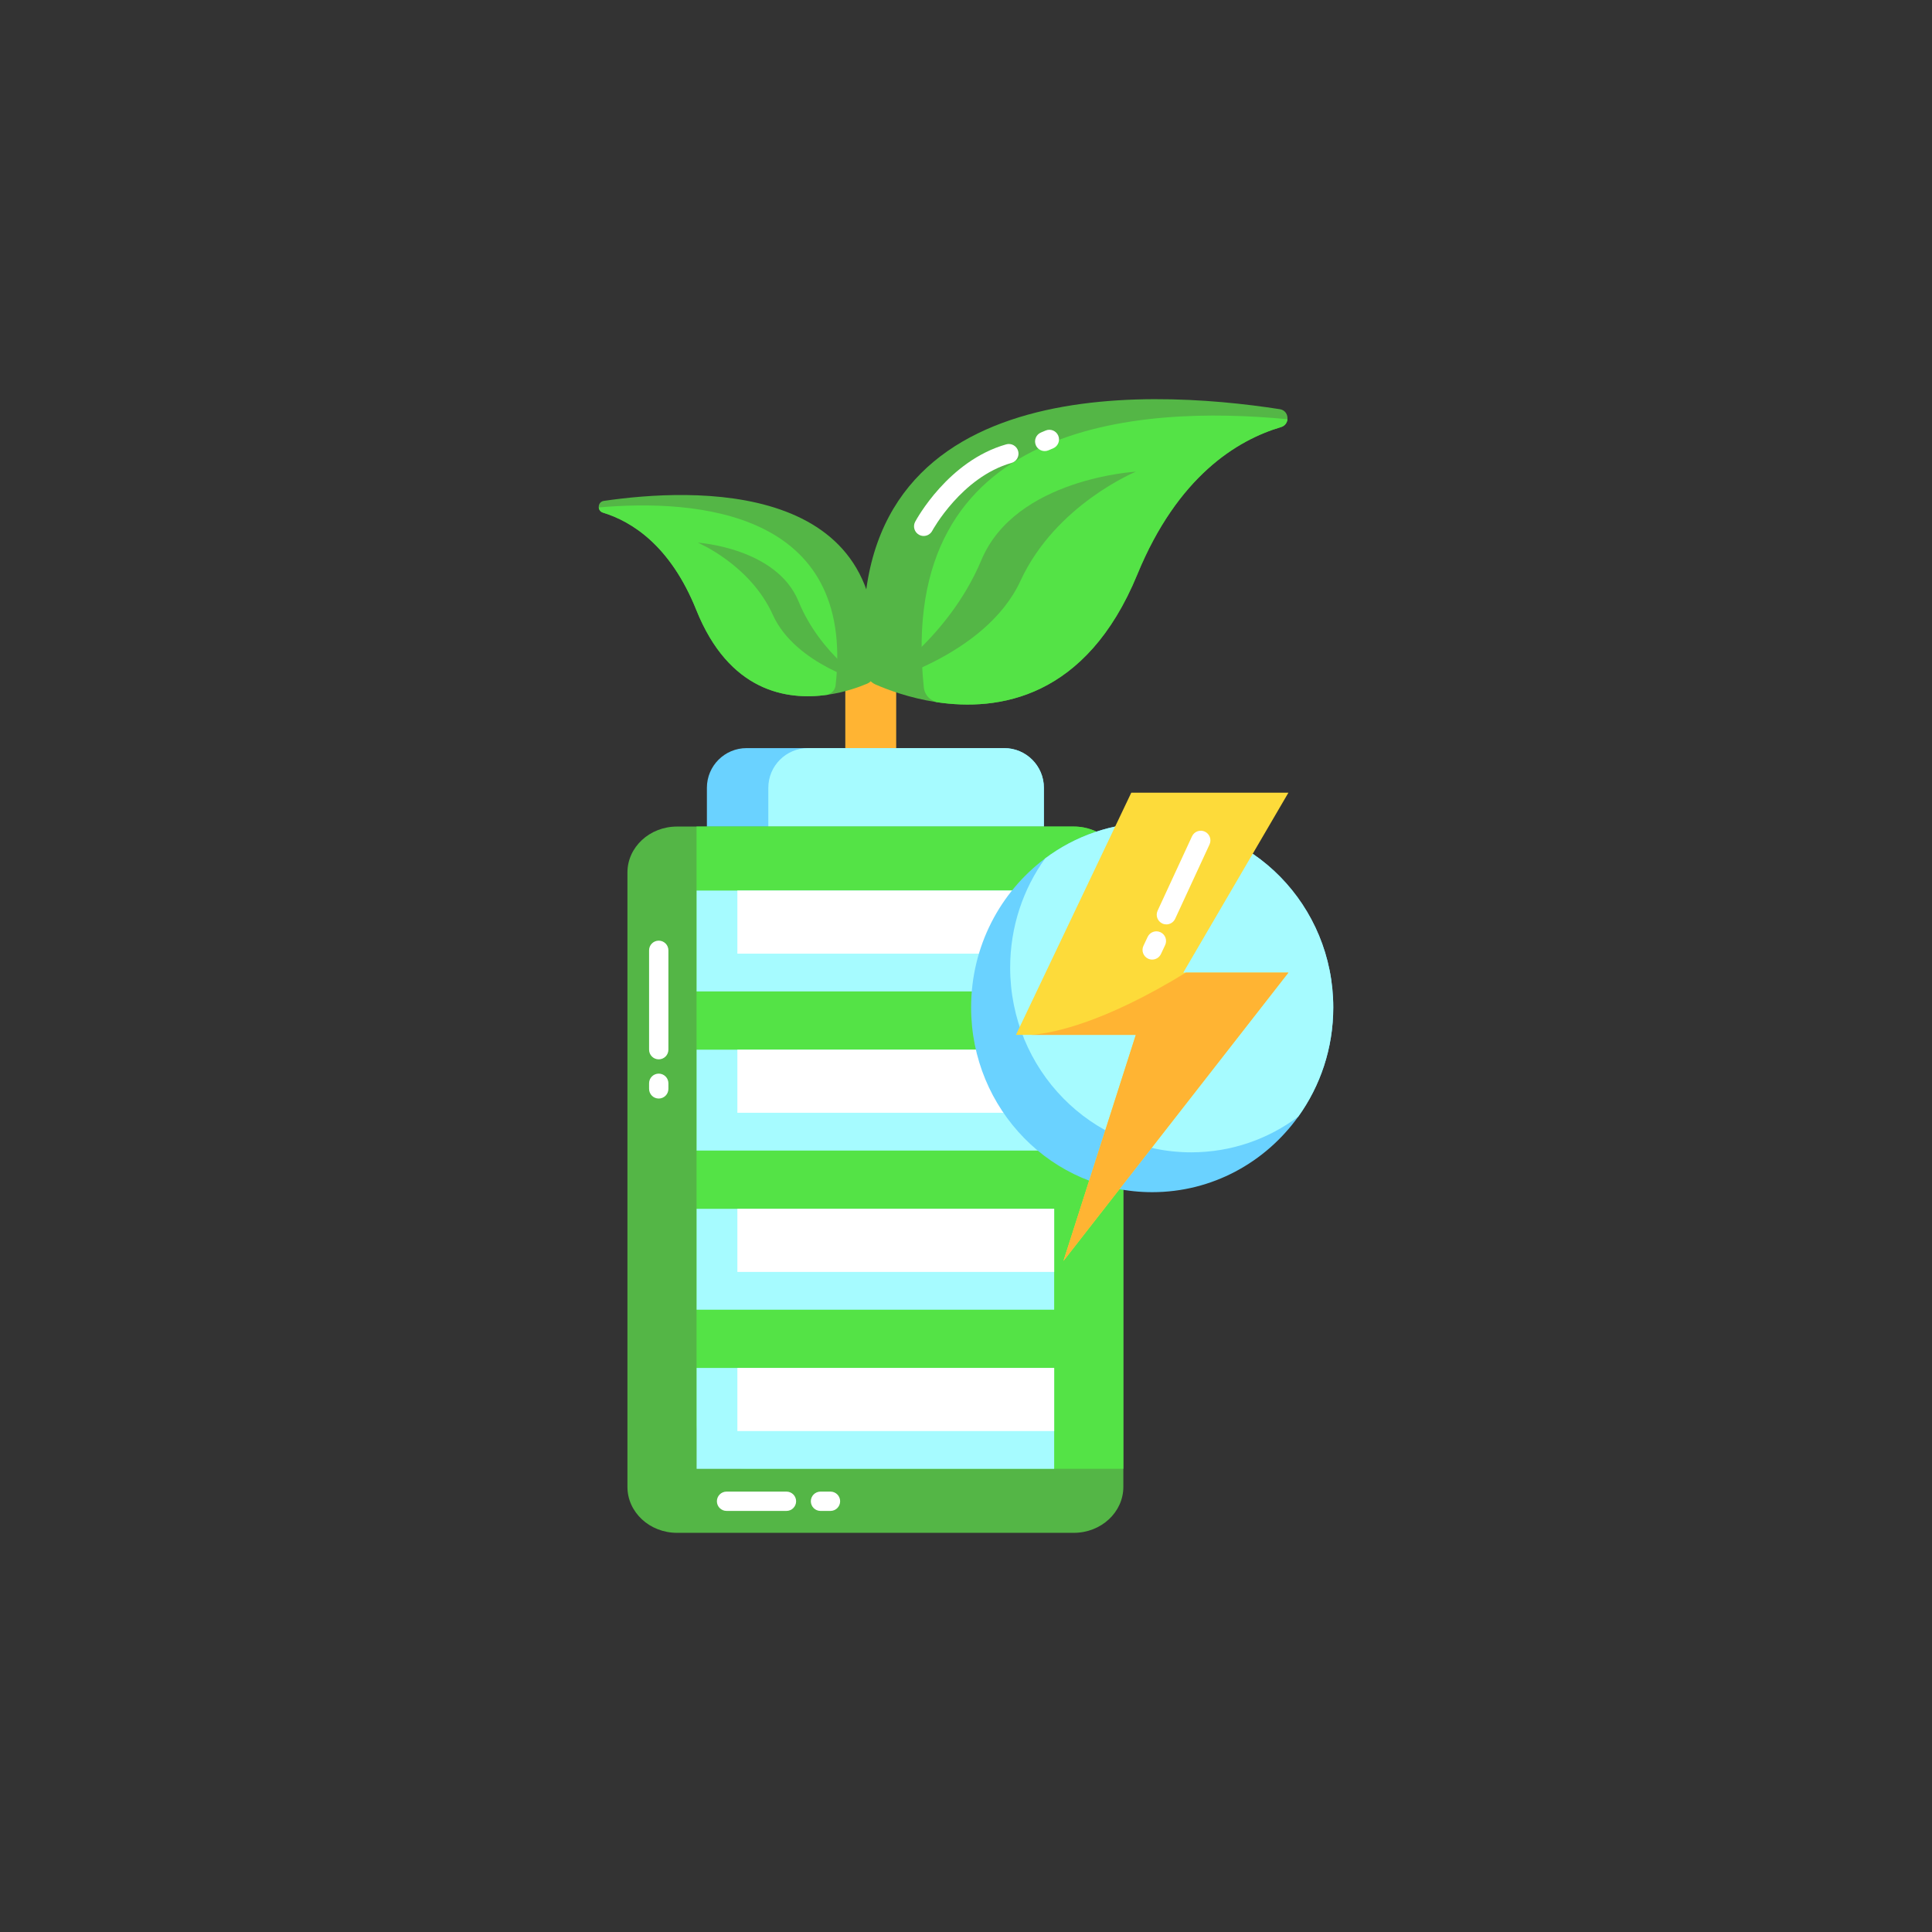 <?xml version="1.0" encoding="UTF-8"?>
<svg id="a" data-name="FLAT COLORED" xmlns="http://www.w3.org/2000/svg" width="2000" height="2000" viewBox="0 0 2000 2000">
  <rect x="0" y="0" width="2000" height="2000" fill="#333333" stroke="none"/>
  <g>
    <g>
      <g>
        <rect x="875.06" y="645.656" width="52.671" height="174.923" fill="#ffb433" stroke-width="0"/>
        <g>
          <path d="m906.199,708.509c-5.503-2.424-9.276-7.695-9.912-13.775-32.531-310.197,289.573-292.745,428.613-271.143,5.594.867,8.315,5.779,7.878,10.394-.328,3.546-2.523,6.914-6.697,8.15-45.589,13.501-107.047,51.074-148.717,152.47-52.877,128.671-144.071,141.91-207.972,132.235-28.342-4.295-51.313-13.097-63.192-18.331Z" fill="#54b646" stroke-width="0"/>
          <path d="m969.391,726.84c-1.115-.475-2.167-.926-3.139-1.355-5.503-2.424-9.276-7.695-9.912-13.775-28.929-275.862,222.606-292.595,376.437-277.725-.328,3.546-2.523,6.914-6.697,8.15-45.589,13.501-107.047,51.074-148.717,152.47-52.877,128.671-144.071,141.91-207.972,132.235Z" fill="#54e346" stroke-width="0"/>
          <path d="m1175.899,488.274s-83.022,33.957-119.493,112.975c-36.471,79.018-150.203,107.263-150.203,107.263,0,0,74.361-44.478,109.796-128.894,35.435-84.415,159.9-91.344,159.9-91.344Z" fill="#54b646" stroke-width="0"/>
        </g>
        <g>
          <path d="m897.893,707.616c3.62-1.558,6.121-4.991,6.571-8.972,23.003-203.102-188.181-193.485-279.417-180.114-3.671.536-5.481,3.74-5.219,6.767.196,2.326,1.616,4.546,4.345,5.379,29.803,9.106,69.875,34.076,96.633,100.761,33.954,84.623,93.646,93.814,135.575,87.835,18.597-2.655,33.699-8.293,41.512-11.656Z" fill="#54b646" stroke-width="0"/>
          <path d="m856.381,719.272c.734-.305,1.425-.595,2.064-.87,3.62-1.558,6.121-4.991,6.571-8.972,20.456-180.621-144.295-193.008-245.188-184.132.196,2.326,1.616,4.546,4.345,5.379,29.803,9.106,69.875,34.076,96.633,100.761,33.954,84.623,93.646,93.814,135.575,87.835Z" fill="#54e346" stroke-width="0"/>
          <path d="m722.342,561.762s54.224,22.722,77.696,74.712c23.472,51.99,97.852,71.143,97.852,71.143,0,0-48.491-29.569-71.255-85.09-22.764-55.521-104.294-60.765-104.294-60.765Z" fill="#54b646" stroke-width="0"/>
        </g>
        <path d="m956.192,554.839c-1.591,0-3.205-.381-4.705-1.184-4.865-2.604-6.705-8.649-4.108-13.519,1.371-2.569,34.265-63.133,94.254-80.136,5.315-1.504,10.841,1.581,12.348,6.895,1.506,5.314-1.581,10.842-6.895,12.348-51.68,14.647-81.769,69.764-82.066,70.318-1.805,3.362-5.259,5.277-8.827,5.277Z" fill="#fff" stroke-width="0"/>
        <path d="m1081.497,466.952c-3.891,0-7.59-2.284-9.208-6.091-2.16-5.083.209-10.955,5.291-13.115l4.809-2.044c5.086-2.162,10.956.209,13.115,5.291,2.16,5.083-.209,10.955-5.291,13.115l-4.809,2.044c-1.276.543-2.603.8-3.907.8Z" fill="#fff" stroke-width="0"/>
      </g>
      <path d="m1080.629,815.519v67.88h-348.85v-67.88c0-22.69,18.39-41.08,41.08-41.08h266.69c22.69,0,41.08,18.39,41.08,41.08Z" fill="#6ad2ff" stroke-width="0"/>
      <path d="m1080.629,815.519v67.88h-285.27v-67.88c0-22.69,18.39-41.08,41.07-41.08h203.12c22.69,0,41.08,18.39,41.08,41.08Z" fill="#a6fbff" stroke-width="0"/>
      <path d="m1162.888,903.218v635.986c0,26.272-22.976,47.578-51.309,47.578h-410.741c-28.343,0-51.319-21.305-51.319-47.578v-635.986c0-26.272,22.976-47.578,51.319-47.578h410.741c28.333,0,51.309,21.305,51.309,47.578Z" fill="#54b646" stroke-width="0"/>
      <path d="m1162.888,903.218v617.237h-390.521c-28.343,0-51.319-21.305-51.319-47.578v-617.237h390.531c28.333,0,51.309,21.305,51.309,47.578Z" fill="#54e346" stroke-width="0"/>
      <g>
        <rect x="721.141" y="921.89" width="370.135" height="104.434" fill="#a6fbff" stroke-width="0"/>
        <rect x="721.141" y="1086.633" width="370.135" height="104.424" fill="#a6fbff" stroke-width="0"/>
        <rect x="721.141" y="1251.366" width="370.135" height="104.434" fill="#a6fbff" stroke-width="0"/>
        <rect x="721.141" y="1416.099" width="370.135" height="104.434" fill="#a6fbff" stroke-width="0"/>
      </g>
      <g>
        <rect x="763.317" y="921.89" width="327.958" height="65.324" fill="#fff" stroke-width="0"/>
        <rect x="763.317" y="1086.633" width="327.958" height="65.314" fill="#fff" stroke-width="0"/>
        <rect x="763.317" y="1251.366" width="327.958" height="65.324" fill="#fff" stroke-width="0"/>
        <rect x="763.317" y="1416.099" width="327.958" height="65.324" fill="#fff" stroke-width="0"/>
      </g>
      <g>
        <g>
          <path d="m1380.197,1042.89c0,42.288-13.451,81.371-36.231,113.033-34.114,47.422-89.141,78.205-151.217,78.205-103.531,0-187.452-85.621-187.452-191.238,0-63.329,30.173-119.467,76.652-154.27,31.035-23.244,69.345-36.968,110.8-36.968,103.526,0,187.448,85.621,187.448,191.238Z" fill="#6ad2ff" stroke-width="0"/>
          <path d="m1380.197,1042.89c0,42.288-13.451,81.371-36.231,113.033-31.035,23.24-69.35,36.963-110.796,36.963-103.526,0-187.452-85.621-187.452-191.238,0-42.288,13.456-81.366,36.231-113.028,31.035-23.244,69.345-36.968,110.8-36.968,103.526,0,187.448,85.621,187.448,191.238Z" fill="#a6fbff" stroke-width="0"/>
        </g>
        <g>
          <polygon points="1333.765 1006.825 1100.895 1305.289 1175.789 1071.287 1051.729 1071.287 1171.102 820.579 1333.765 820.579 1224.934 1006.825 1333.765 1006.825" fill="#fddb3a" stroke-width="0"/>
          <path d="m1100.895,1305.289l74.894-234.002h-107.919c24.222-2.034,76.273-13.287,159.778-64.462h106.116l-232.87,298.464Z" fill="#ffb433" stroke-width="0"/>
        </g>
      </g>
    </g>
    <path d="m681.926,1096.633c-5.523,0-10-4.477-10-10v-102.874c0-5.522,4.477-10,10-10s10,4.478,10,10v102.874c0,5.523-4.478,10-10,10Z" fill="#fff" stroke-width="0"/>
    <path d="m681.926,1137.207c-5.523,0-10-4.478-10-10v-5.793c0-5.523,4.477-10,10-10s10,4.477,10,10v5.793c0,5.522-4.478,10-10,10Z" fill="#fff" stroke-width="0"/>
    <path d="m814.136,1564.104h-62.017c-5.522,0-10-4.478-10-10s4.478-10,10-10h62.017c5.523,0,10,4.478,10,10s-4.477,10-10,10Z" fill="#fff" stroke-width="0"/>
    <path d="m859.705,1564.104h-10.331c-5.522,0-10-4.478-10-10s4.478-10,10-10h10.331c5.522,0,10,4.478,10,10s-4.478,10-10,10Z" fill="#fff" stroke-width="0"/>
  </g>
  <path d="m1207.435,956.933c-1.404,0-2.831-.297-4.19-.925-5.013-2.318-7.197-8.261-4.88-13.274l35.587-76.965c2.318-5.012,8.257-7.198,13.274-4.88,5.013,2.318,7.197,8.261,4.88,13.274l-35.587,76.965c-1.69,3.653-5.306,5.805-9.084,5.805Z" fill="#fff" stroke-width="0"/>
  <path d="m1192.74,993.347c-1.428,0-2.877-.307-4.254-.955-4.996-2.353-7.14-8.311-4.786-13.308l4.351-9.237c2.353-4.997,8.312-7.138,13.308-4.786,4.996,2.354,7.14,8.312,4.786,13.308l-4.351,9.237c-1.705,3.62-5.302,5.741-9.054,5.741Z" fill="#fff" stroke-width="0"/>
</svg>